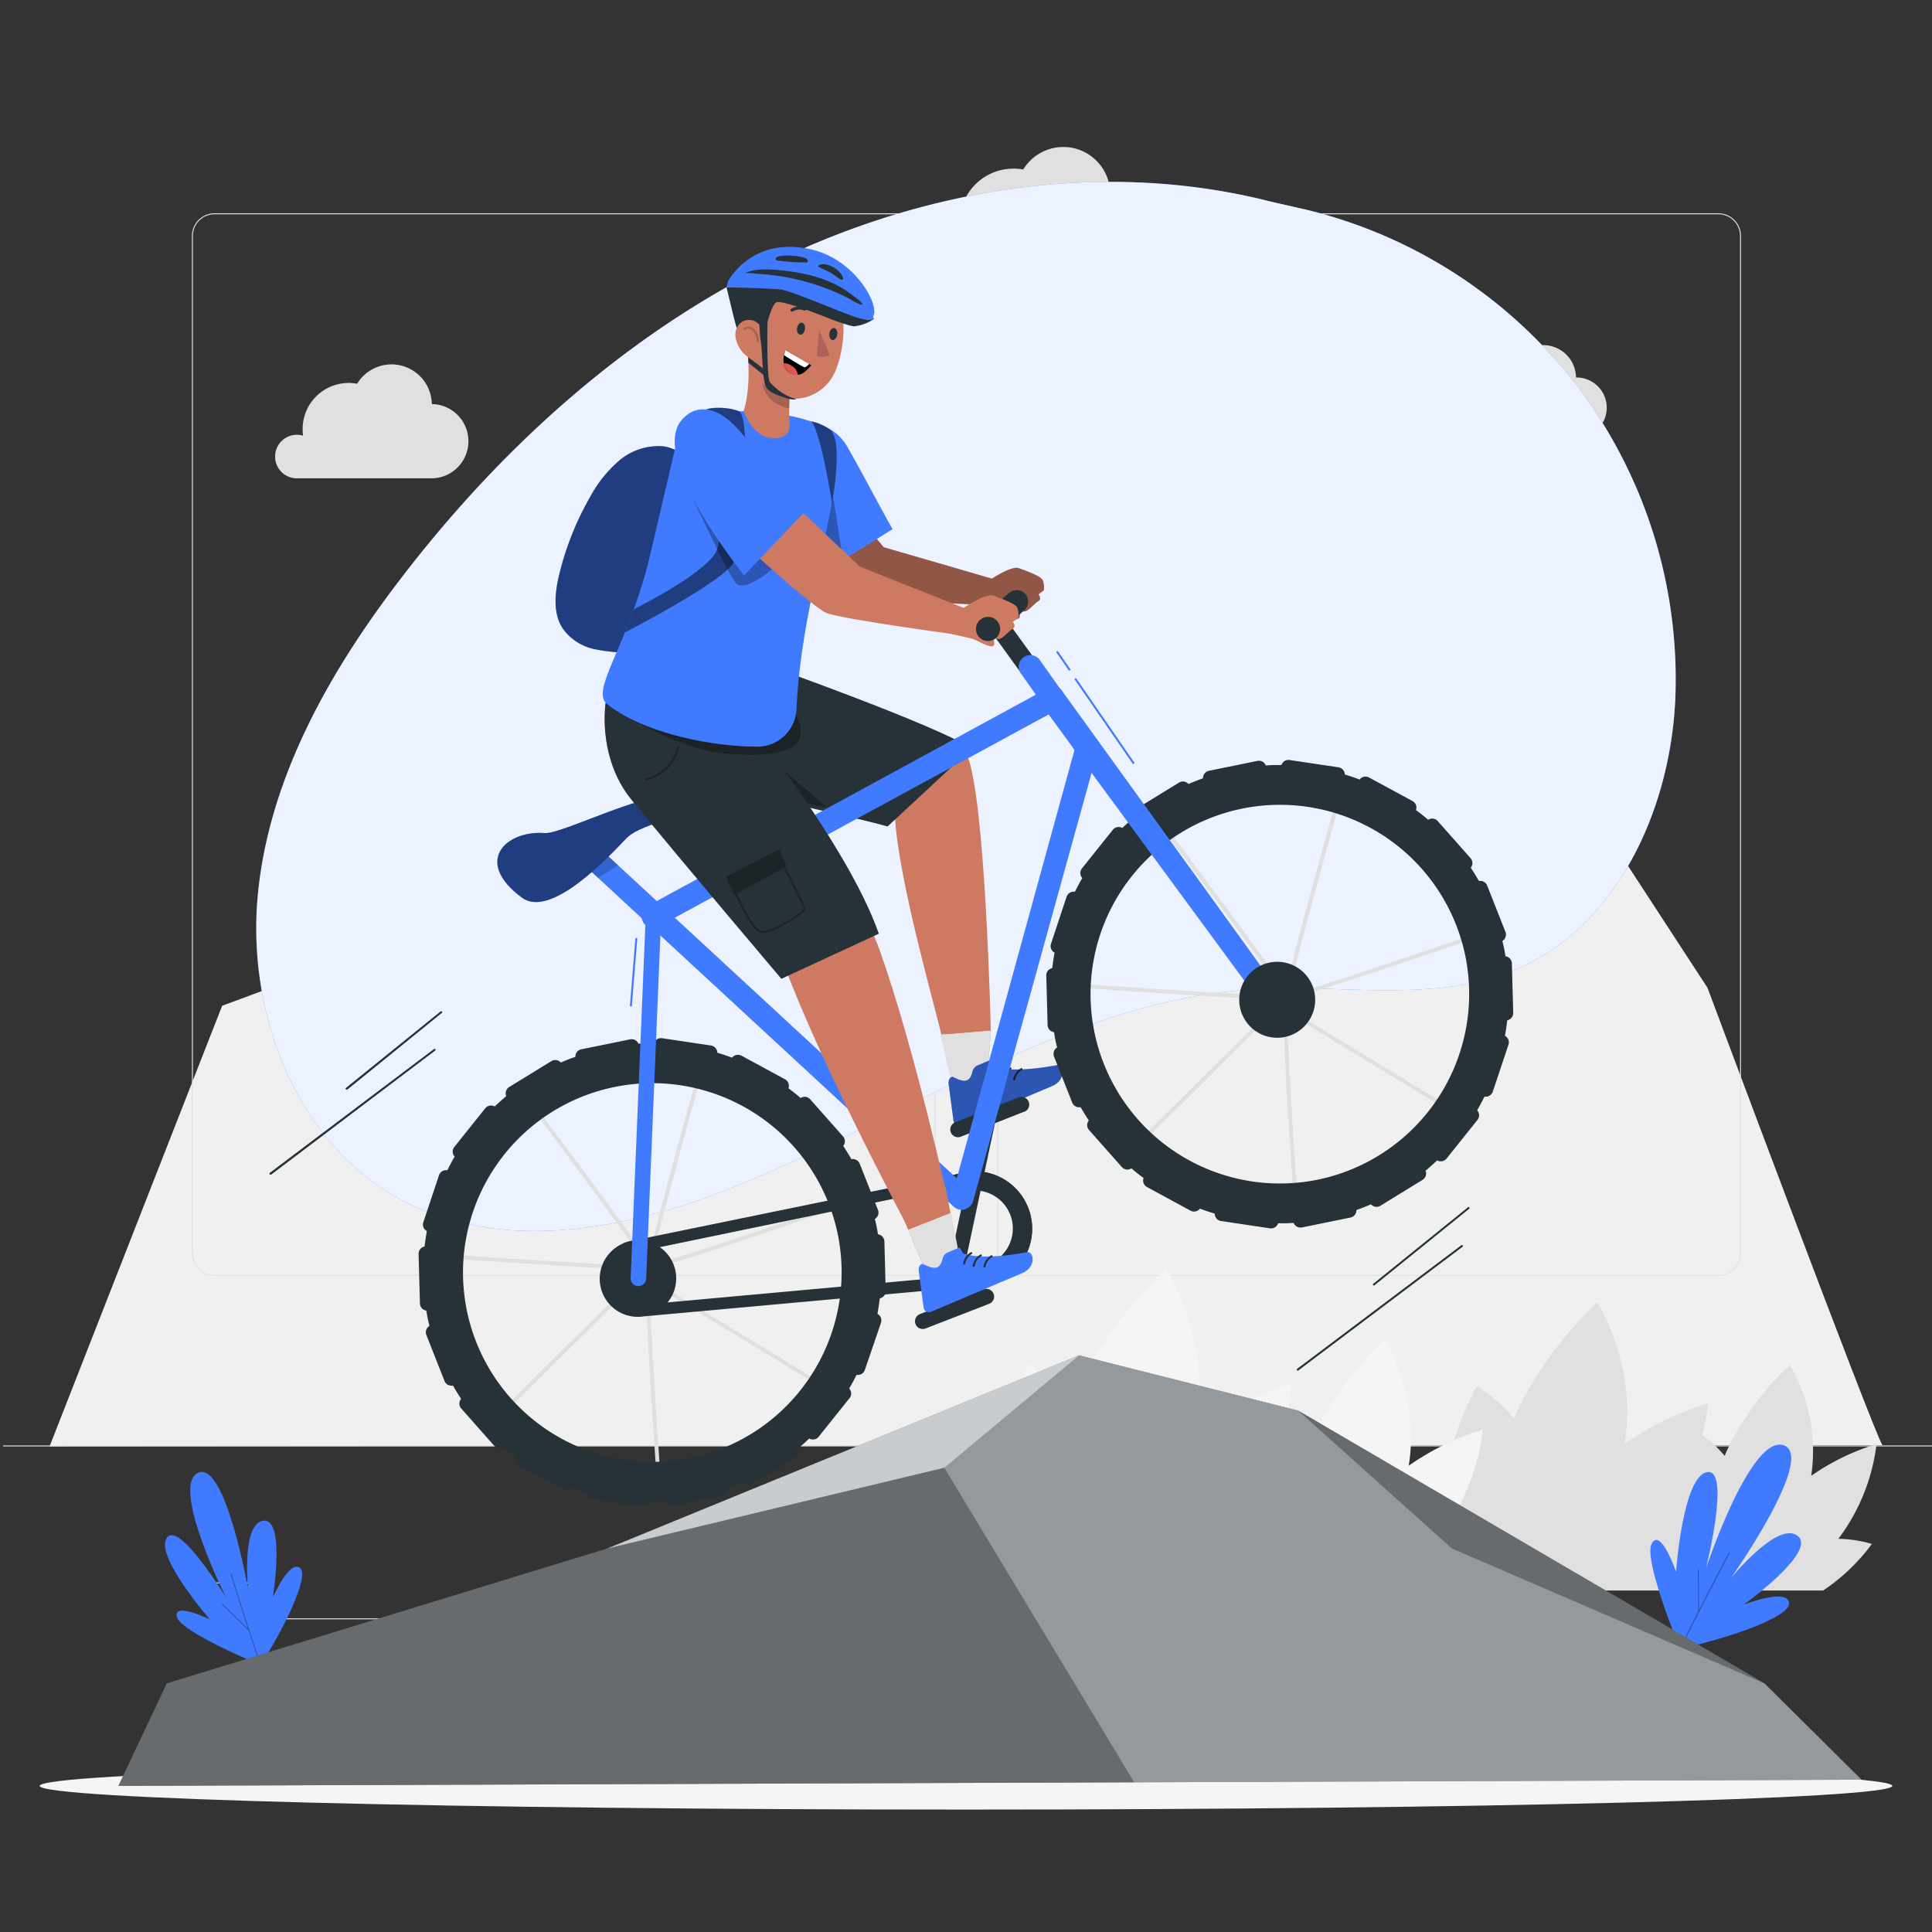 <svg xmlns="http://www.w3.org/2000/svg" viewBox="0 0 500 500"><rect x="0" y="0" width="500" height="500" fill="#333333" stroke="none"/><g id="background-complete"><path d="M487.17,374c-2.11-2.89-45.28-118.38-45.28-118.38L347.05,110.2l-44.9,4.37L206.66,251.33l-36.88,37.11-61-47.15-51.29,19L12.83,374.33Z" style="fill:#f0f0f0"></path><path d="M444.71,330.2H264a5.87,5.87,0,0,1-5.86-5.86V61.06A5.87,5.87,0,0,1,264,55.2H444.71a5.87,5.87,0,0,1,5.86,5.86V324.34A5.87,5.87,0,0,1,444.71,330.2ZM264,55.45a5.62,5.62,0,0,0-5.61,5.61V324.34A5.62,5.62,0,0,0,264,330H444.71a5.62,5.62,0,0,0,5.61-5.61V61.06a5.62,5.62,0,0,0-5.61-5.61Z" style="fill:#e0e0e0"></path><path d="M236.28,330.2H55.53a5.87,5.87,0,0,1-5.86-5.86V61.06a5.87,5.87,0,0,1,5.86-5.86H236.28a5.87,5.87,0,0,1,5.86,5.86V324.34A5.87,5.87,0,0,1,236.28,330.2ZM55.53,55.45a5.62,5.62,0,0,0-5.61,5.61V324.34A5.62,5.62,0,0,0,55.53,330H236.28a5.61,5.61,0,0,0,5.61-5.61V61.06a5.61,5.61,0,0,0-5.61-5.61Z" style="fill:#e0e0e0"></path><rect x="0.79" y="374.08" width="500" height="0.25" style="fill:#e0e0e0"></rect><rect x="52.46" y="409.53" width="16.06" height="0.25" style="fill:#e0e0e0"></rect><rect x="171.14" y="406.82" width="53.53" height="0.25" style="fill:#e0e0e0"></rect><rect x="69.52" y="418.82" width="36.25" height="0.25" style="fill:#e0e0e0"></rect><rect x="379.14" y="406.69" width="43.19" height="0.25" style="fill:#e0e0e0"></rect><rect x="431.24" y="406.69" width="6.33" height="0.25" style="fill:#e0e0e0"></rect><rect x="317" y="412.92" width="53.89" height="0.25" style="fill:#e0e0e0"></rect><path d="M240.07,65.81a6.56,6.56,0,0,1,6.56-6.56h0a6,6,0,0,1,1.88.28,13.72,13.72,0,0,1-.14-2,13.89,13.89,0,0,1,13.89-13.89,14.57,14.57,0,0,1,2.55.23A12.14,12.14,0,0,1,287.32,50h.21a11.2,11.2,0,0,1,0,22.39H246.44A6.55,6.55,0,0,1,240.07,65.81Z" style="fill:#e0e0e0"></path><path d="M374.86,108.74a4.58,4.58,0,0,1,4.58-4.59h0a4.53,4.53,0,0,1,1.31.2,9.55,9.55,0,0,1-.1-1.41,9.73,9.73,0,0,1,11.49-9.54,8.48,8.48,0,0,1,15.73,4.29H408a7.82,7.82,0,0,1,0,15.64h-28.7A4.57,4.57,0,0,1,374.86,108.74Z" style="fill:#e0e0e0"></path><path d="M71.2,118.15a5.63,5.63,0,0,1,5.63-5.63h0a5.51,5.51,0,0,1,1.61.24,12.47,12.47,0,0,1-.12-1.73A11.92,11.92,0,0,1,90.24,99.11a12.39,12.39,0,0,1,2.19.2,10.42,10.42,0,0,1,19.32,5.27h.18a9.61,9.61,0,0,1,0,19.21H76.67A5.62,5.62,0,0,1,71.2,118.15Z" style="fill:#e0e0e0"></path><path d="M485.65,373.72a60.25,60.25,0,0,0-16.91,8.22,44.13,44.13,0,0,0-5.53-28.71s-11.1,10-16.88,23.53a33.59,33.59,0,0,0-5.79-5.45,53.21,53.21,0,0,0,1.5-8.1,76.3,76.3,0,0,0-21.6,10.5c3.39-20.52-7.07-36.68-7.07-36.68s-14.15,12.81-21.55,30.1a41.62,41.62,0,0,0-9.58-8.42s-7.45,12.66-8.16,26.39a50.51,50.51,0,0,0-15.07-1s.3,16.35,11.07,25.26a25.21,25.21,0,0,0,3.25,2.27h98.5a51,51,0,0,0,12.61-12.05,32.2,32.2,0,0,0-8.67-1.34A50.92,50.92,0,0,0,485.65,373.72Z" style="fill:#e0e0e0"></path><path d="M383.77,370a67.81,67.81,0,0,0-19.2,9.33c3-18.23-6.28-32.58-6.28-32.58s-12.6,11.36-19.13,26.7a39.47,39.47,0,0,0-6.57-6.15,61.16,61.16,0,0,0,1.7-9.19A86.7,86.7,0,0,0,309.77,370c3.85-23.28-8-41.62-8-41.62s-16.07,14.54-24.44,34.1a47,47,0,0,0-10.87-9.55s-8.48,14.37-9.28,30a57.14,57.14,0,0,0-17.1-1.21s.33,18.55,12.56,28.66a27.73,27.73,0,0,0,3.69,2.58H368.1a57.62,57.62,0,0,0,14.32-13.67,36.52,36.52,0,0,0-9.85-1.52C382.54,385,383.77,370,383.77,370Z" style="fill:#f5f5f5"></path></g><g id="background-simple"><path d="M408.34,100.11a125.63,125.63,0,0,0-70.93-46l-8.8-2c-41.77-10.61-86.93-3.87-125.87,14.57s-72,48-98.29,82.12c-18.8,24.35-34.82,52.25-37.73,82.87s10,64.25,37.06,78.8c26.27,14.1,58.82,7.75,86.46-3.41,45.1-18.22,87.06-48.64,135.64-51.11,22.09-1.13,45.25,3.58,65.74-4.78,26.73-10.91,40.71-41.56,41.95-70.4A125.73,125.73,0,0,0,408.34,100.11Z" style="fill:#407BFF"></path><g style="opacity:0.9"><path d="M408.34,100.11a125.63,125.63,0,0,0-70.93-46l-8.8-2c-41.77-10.61-86.93-3.87-125.87,14.57s-72,48-98.29,82.12c-18.8,24.35-34.82,52.25-37.73,82.87s10,64.25,37.06,78.8c26.27,14.1,58.82,7.75,86.46-3.41,45.1-18.22,87.06-48.64,135.64-51.11,22.09-1.13,45.25,3.58,65.74-4.78,26.73-10.91,40.71-41.56,41.95-70.4A125.73,125.73,0,0,0,408.34,100.11Z" style="fill:#fff"></path></g></g><g id="Shadow"><path d="M489.73,462.19c0,3.39-107.33,6.13-239.73,6.13s-239.73-2.74-239.73-6.13S117.6,456.06,250,456.06,489.73,458.8,489.73,462.19Z" style="fill:#f5f5f5"></path></g><g id="Plants"><path d="M463,414.77c-.58-3.86-11.74.53-11.74.53s19.09-13.7,14-17.8S448,408.38,448,408.38s22.15-31.47,13.61-34.34-20.07,31.74-20.07,31.74,6.49-25.95.22-24.79-8,25.77-8,25.77-3.9-11.41-6.27-7.34,7.31,27.24,7.31,27.24C445.46,424.48,463.61,418.64,463,414.77Z" style="fill:#407BFF"></path><path d="M434.68,427h-.05a.13.13,0,0,1-.06-.17c.08-.15,7.53-15.15,12.84-25a.13.13,0,0,1,.17,0,.12.12,0,0,1,.05.17c-5.3,9.89-12.76,24.88-12.84,25A.11.11,0,0,1,434.68,427Z" style="opacity:0.3"></path><path d="M439.62,417.06a.12.12,0,0,1-.12-.12l-.11-10.7a.12.12,0,0,1,.12-.12h0a.12.12,0,0,1,.12.12l.11,10.69a.12.12,0,0,1-.12.13Z" style="opacity:0.3"></path><path d="M77.6,405.76c-2.78-2.05-7,7.68-7,7.68s3.33-20.5-2.41-19.88-4,17.63-4,17.63-5.9-33.53-13-30,7.37,32.38,7.37,32.38S46.35,393.35,43.16,398s11.15,21.11,11.15,21.11-9.59-4.68-8.52-.65,21.64,12.42,21.64,12.42C72.72,422.83,80.39,407.81,77.6,405.76Z" style="fill:#407BFF"></path><path d="M67.49,431.2a.13.13,0,0,1-.12-.08c-.05-.14-4.79-14.18-7.68-23.68a.13.13,0,0,1,.08-.16.13.13,0,0,1,.16.09c2.89,9.5,7.63,23.53,7.68,23.67a.12.12,0,0,1-.08.15Z" style="opacity:0.3"></path><path d="M64.35,421.91a.18.18,0,0,1-.09,0l-6.77-6.6a.13.13,0,1,1,.18-.18l6.77,6.6a.13.13,0,0,1,0,.18A.18.18,0,0,1,64.35,421.91Z" style="opacity:0.3"></path></g><g id="Rock"><polygon points="335.95 365.06 279.26 350.76 157.22 400.74 43.18 435.67 30.65 462.19 481.77 460.58 456.66 435.67 335.95 365.06" style="fill:#263238"></polygon><polygon points="335.95 365.06 279.26 350.76 157.22 400.74 43.18 435.67 30.65 462.19 481.77 460.58 456.66 435.67 335.95 365.06" style="fill:#fff;opacity:0.5"></polygon><polygon points="157.22 400.74 244.39 379.85 279.26 350.76 157.22 400.74" style="fill:#fff;opacity:0.5"></polygon><polygon points="335.95 365.06 375.74 400.74 456.66 435.67 335.95 365.06" style="opacity:0.3"></polygon><polygon points="43.18 435.67 157.22 400.74 244.39 379.85 293.53 461.25 30.65 462.19 43.18 435.67" style="opacity:0.3"></polygon></g><g id="Lines"><path d="M335.88,354.72a.22.22,0,0,1-.2-.1.24.24,0,0,1,0-.35l42.52-32a.25.25,0,1,1,.3.4L336,354.67A.23.23,0,0,1,335.88,354.72Z" style="fill:#263238"></path><path d="M355.58,332.7a.25.25,0,0,1-.2-.09.24.24,0,0,1,0-.35l24.52-19.81a.25.25,0,1,1,.31.39l-24.52,19.81A.27.27,0,0,1,355.58,332.7Z" style="fill:#263238"></path><path d="M70,304a.28.28,0,0,1-.2-.1.25.25,0,0,1,0-.35l42.52-32.06a.25.25,0,0,1,.3.4L70.16,304A.27.27,0,0,1,70,304Z" style="fill:#263238"></path><path d="M89.71,282a.25.25,0,0,1-.19-.09.24.24,0,0,1,0-.35l24.52-19.81a.25.25,0,0,1,.31.39L89.87,282A.24.24,0,0,1,89.71,282Z" style="fill:#263238"></path></g><g id="Character"><polygon points="246.23 280.33 255.34 280.05 256.46 266.67 243.81 261.54 246.23 280.33" style="fill:#ce7a63"></polygon><polygon points="246.13 279.44 243.36 267.76 256.46 266.67 255.52 278.2 250.71 281.36 246.13 279.44" style="fill:#e0e0e0"></polygon><path d="M256,274.46l-3,1.26a2.3,2.3,0,0,0-1.33,1.61c-.72,3.07-2.39,2.73-5.19,1.32-1.25.36-1,1.86-.93,2.27l1.2,9.05a1.4,1.4,0,0,0,1.55,1.21,1.43,1.43,0,0,0,.39-.11l9.84-4.17,13.78-5.84c3.75-1.59,2.93-5.71,1.23-5.4-7.61,1.41-13.4,1.45-16.41.34C256.57,275.81,256.87,275.37,256,274.46Z" style="fill:#407BFF"></path><path d="M257.17,278.84h0a.25.25,0,0,1-.21-.28,4.19,4.19,0,0,1,2-2.88.27.27,0,0,1,.35.08.26.26,0,0,1-.09.35,3.64,3.64,0,0,0-1.72,2.53A.26.26,0,0,1,257.17,278.84Z" style="fill:#263238"></path><path d="M259.61,279.45h0a.25.25,0,0,1-.2-.28,4.12,4.12,0,0,1,2-2.88.26.26,0,0,1,.34.08.26.26,0,0,1-.09.35,3.64,3.64,0,0,0-1.72,2.53A.25.25,0,0,1,259.61,279.45Z" style="fill:#263238"></path><path d="M262.42,279.64h0a.25.25,0,0,1-.21-.29,4.2,4.2,0,0,1,2-2.88.25.25,0,1,1,.25.43,3.69,3.69,0,0,0-1.72,2.53A.25.25,0,0,1,262.42,279.64Z" style="fill:#263238"></path><path d="M256,274.46l-3,1.26a2.3,2.3,0,0,0-1.33,1.61c-.72,3.07-2.39,2.73-5.19,1.32-1.25.36-1,1.86-.93,2.27l1.2,9.05a1.4,1.4,0,0,0,1.55,1.21,1.43,1.43,0,0,0,.39-.11l9.84-4.17,13.78-5.84c3.75-1.59,2.93-5.71,1.23-5.4-7.61,1.41-13.4,1.45-16.41.34C256.57,275.81,256.87,275.37,256,274.46Z" style="opacity:0.3"></path><path d="M250.24,195.33c-9.3-6.08-51.75-23.2-51.75-23.2l-29.6,5.38s-9.29,6.76-.56,16.45,44.86,12.12,63.27,17.23c.82,16.51,10.88,51.06,12,56.55l12.82-1.07S255.05,206.12,250.24,195.33Z" style="fill:#ce7a63"></path><path d="M198.49,172.13l-29.6,5.38s-9.29,6.76-.56,16.45,43,14.82,61.38,19.93l21.73-20.2C242.14,187.62,198.49,172.13,198.49,172.13Z" style="fill:#263238"></path><polygon points="207.18 207.57 200.46 197.3 213.96 208.97 207.18 207.57" style="opacity:0.3"></polygon><path d="M269.88,150.21c-.5-1.18-4.27-2.44-6.24-3.18-1.47-.54-5.14,1.57-6.95,2.71l-28-8.13s-13.28-16.11-13.47-16.68l-9,12.25,17.71,17.92,28.89,1.37,0,.46s4.07.92,5.42,1.27,5.74,3.3,5.68,1.2-1.43-1.61-2.74-2.54.48-2.79,1.2-3.27,1.59.71,2.49,1.62-1,1.52-1,1.52-.32.78.78,1.42,2.83-1.84,4-2.53.08-1.79.08-1.79l1.4-1.05A5.22,5.22,0,0,0,269.88,150.21Z" style="fill:#ce7a63"></path><path d="M269.88,150.21c-.5-1.18-4.27-2.44-6.24-3.18-1.47-.54-5.14,1.57-6.95,2.71l-28-8.13s-13.28-16.11-13.47-16.68l-9,12.25,17.71,17.92,28.89,1.37,0,.46s4.07.92,5.42,1.27,5.74,3.3,5.68,1.2-1.43-1.61-2.74-2.54.48-2.79,1.2-3.27,1.59.71,2.49,1.62-1,1.52-1,1.52-.32.78.78,1.42,2.83-1.84,4-2.53.08-1.79.08-1.79l1.4-1.05A5.22,5.22,0,0,0,269.88,150.21Z" style="opacity:0.3"></path><path d="M257.76,164.87c1.18-1.23,2.37-2.46,3.62-3.63s2.54-2.29,3.84-3.4a3,3,0,0,0,0-4.24,3,3,0,0,0-2.12-.88,3.36,3.36,0,0,0-2.12.88c-1.3,1.11-2.6,2.22-3.85,3.39s-2.43,2.41-3.62,3.64a3.12,3.12,0,0,0-.88,2.12,3,3,0,0,0,5.13,2.12Z" style="fill:#263238"></path><path d="M330.43,258.54c-4.87,0-17.89-.57-53.05-3.05l.07-1c20.28,1.43,50.53,3.36,54.86,3.1-2.09-3.76-19.95-27.81-32-43.83l.8-.61c.08.11,8.32,11,16.38,21.93,16.5,22.3,16.25,22.7,16,23.16C333.34,258.35,333.22,258.54,330.43,258.54Z" style="fill:#e0e0e0"></path><path d="M333,258.41c-.25,0-.3-.06-.34-.11-.23-.24-.9-1,13.6-52.94l1,.26c-5.35,19.17-13.14,47.84-13.69,51.84,3.89-.71,31.16-9.88,49.36-16.15l.32.95C341.3,256.68,334.3,258.41,333,258.41Z" style="fill:#e0e0e0"></path><path d="M334.69,308.74c-3.29-47.34-2.4-47.72-2-47.9l.24-.1,44.54,27.12-.52.86-43.72-26.63c-.29,4.25,1.26,29.58,2.44,46.58Z" style="fill:#e0e0e0"></path><rect x="285.66" y="277.06" width="55.11" height="1" transform="translate(-104.66 300.46) rotate(-44.68)" style="fill:#e0e0e0"></rect><path d="M165.43,328.47c-4.87,0-17.88-.57-53.06-3.06l.07-1c20.28,1.43,50.53,3.35,54.86,3.1-2.09-3.77-19.94-27.81-32-43.84l.8-.6c.08.11,8.31,11,16.37,21.92,16.51,22.31,16.26,22.71,16,23.17C168.33,328.28,168.21,328.47,165.43,328.47Z" style="fill:#e0e0e0"></path><path d="M168,328.34c-.24,0-.3-.06-.34-.11-.22-.25-.9-1,13.6-53l1,.27c-5.36,19.17-13.15,47.84-13.7,51.83,3.89-.71,31.16-9.87,49.36-16.14l.33.94C176.3,326.61,169.29,328.34,168,328.34Z" style="fill:#e0e0e0"></path><path d="M169.68,378.66c-3.29-47.33-2.4-47.71-2-47.9l.23-.1.22.14,44.32,27-.52.85L168.24,332c-.29,4.25,1.26,29.57,2.44,46.57Z" style="fill:#e0e0e0"></path><rect x="120.65" y="346.99" width="55.11" height="1" transform="translate(-201.52 204.64) rotate(-44.68)" style="fill:#e0e0e0"></rect><path d="M266.36,175.35a2.47,2.47,0,0,1-2-1l-8.06-11.15a2.5,2.5,0,1,1,4.05-2.93l8.06,11.15a2.5,2.5,0,0,1-.56,3.49A2.53,2.53,0,0,1,266.36,175.35Z" style="fill:#263238"></path><path d="M245.24,341.39a1.83,1.83,0,0,1-2.18-1.32,1.24,1.24,0,0,1,0-.43l11.18-52.45a2.14,2.14,0,0,1,2.37-1.33,1.57,1.57,0,0,1,1.55,1.68L247,340A2,2,0,0,1,245.24,341.39Z" style="fill:#263238"></path><path d="M265.11,287.68l-16.43,6.49a2,2,0,1,1-1.47-3.72L263.64,284a2,2,0,0,1,1.47,3.72Z" style="fill:#263238"></path><path d="M382.75,228c-.67-1.17-1.38-2.32-2.12-3.44a1.91,1.91,0,0,0-.05-2.47l-8.5-9.6a1.9,1.9,0,0,0-2.47-.33c-1-.87-2.08-1.71-3.16-2.51a1.91,1.91,0,0,0-.88-2.33l-11.27-6.11a1.92,1.92,0,0,0-2.43.53c-1.26-.48-2.53-.91-3.83-1.3a1.91,1.91,0,0,0-1.63-1.86l-12.67-1.89a1.91,1.91,0,0,0-2.1,1.3c-1.35,0-2.69,0-4.05.11a1.92,1.92,0,0,0-2.17-1.18l-12.55,2.56a1.91,1.91,0,0,0-1.53,1.94c-1.28.46-2.54.94-3.77,1.48a1.92,1.92,0,0,0-2.44-.37l-10.92,6.71a1.91,1.91,0,0,0-.77,2.35c-1,.86-2,1.76-3,2.68a1.92,1.92,0,0,0-2.44.48l-8,10a1.92,1.92,0,0,0,.1,2.49c-.69,1.16-1.31,2.35-1.92,3.55a1.91,1.91,0,0,0-2.14,1.27L272,244.25a1.92,1.92,0,0,0,.92,2.3c-.24,1.32-.44,2.65-.6,4a1.9,1.9,0,0,0-1.54,1.93l.34,12.81a1.92,1.92,0,0,0,1.65,1.84c.12.71.24,1.41.38,2.11s.29,1.24.43,1.85a1.91,1.91,0,0,0-.8,2.34l4.71,11.93a1.93,1.93,0,0,0,2.17,1.17c.67,1.17,1.38,2.32,2.13,3.44a1.91,1.91,0,0,0,.05,2.47l8.5,9.6a1.9,1.9,0,0,0,2.47.33c1,.87,2.07,1.71,3.15,2.51a1.91,1.91,0,0,0,.89,2.33l11.26,6.11a1.93,1.93,0,0,0,2.44-.53c1.25.48,2.53.91,3.82,1.3A1.92,1.92,0,0,0,316,316l12.68,1.89a1.92,1.92,0,0,0,2.1-1.3c1.34,0,2.69,0,4-.11a1.93,1.93,0,0,0,2.17,1.18l12.56-2.56a1.91,1.91,0,0,0,1.53-1.94c1.28-.46,2.53-.94,3.77-1.48a1.91,1.91,0,0,0,2.43.37l10.93-6.71a1.9,1.9,0,0,0,.76-2.35c1-.86,2.05-1.76,3-2.68a1.92,1.92,0,0,0,2.44-.48l8-10a1.91,1.91,0,0,0-.09-2.49c.68-1.16,1.31-2.35,1.91-3.55a1.9,1.9,0,0,0,2.14-1.27l4.06-12.16a1.91,1.91,0,0,0-.92-2.3c.25-1.32.45-2.65.6-4a1.92,1.92,0,0,0,1.55-1.93l-.35-12.81a1.91,1.91,0,0,0-1.65-1.84c-.12-.71-.23-1.41-.38-2.11s-.28-1.24-.43-1.85a1.91,1.91,0,0,0,.8-2.34l-4.7-11.93A1.93,1.93,0,0,0,382.75,228Zm-41.64,77.28a49,49,0,1,1,38.11-57.92A49.09,49.09,0,0,1,341.11,305.28Z" style="fill:#263238"></path><path d="M220.35,300c-.67-1.17-1.38-2.32-2.13-3.44a1.91,1.91,0,0,0-.05-2.47l-8.5-9.6a1.9,1.9,0,0,0-2.47-.33c-1-.87-2.07-1.71-3.15-2.51a1.91,1.91,0,0,0-.89-2.33l-11.26-6.11a1.94,1.94,0,0,0-2.44.52c-1.25-.47-2.53-.9-3.82-1.29a1.92,1.92,0,0,0-1.63-1.86l-12.68-1.89a1.92,1.92,0,0,0-2.1,1.3c-1.34,0-2.69,0-4,.11A1.93,1.93,0,0,0,163,269l-12.56,2.56a1.91,1.91,0,0,0-1.53,1.94c-1.28.45-2.53.94-3.77,1.48a1.91,1.91,0,0,0-2.43-.37l-10.93,6.71a1.9,1.9,0,0,0-.76,2.35c-1,.86-2,1.76-3,2.68a1.92,1.92,0,0,0-2.44.48l-8,10a1.91,1.91,0,0,0,.09,2.49c-.68,1.16-1.31,2.35-1.91,3.55a1.9,1.9,0,0,0-2.14,1.27l-4.06,12.16a1.91,1.91,0,0,0,.92,2.3c-.25,1.32-.45,2.65-.6,4a1.92,1.92,0,0,0-1.55,1.93l.35,12.81a1.91,1.91,0,0,0,1.65,1.84c.12.71.23,1.41.38,2.11s.28,1.24.43,1.85a1.91,1.91,0,0,0-.8,2.34l4.7,11.93a1.93,1.93,0,0,0,2.18,1.17c.67,1.17,1.38,2.32,2.12,3.44a1.91,1.91,0,0,0,0,2.47l8.5,9.6a1.92,1.92,0,0,0,2.47.33c1,.87,2.08,1.71,3.16,2.51a1.91,1.91,0,0,0,.88,2.33l11.27,6.11a1.92,1.92,0,0,0,2.43-.53c1.26.48,2.53.91,3.83,1.3a1.91,1.91,0,0,0,1.63,1.86l12.67,1.89a1.91,1.91,0,0,0,2.1-1.3c1.35,0,2.69,0,4-.11a1.92,1.92,0,0,0,2.17,1.18l12.55-2.56a1.91,1.91,0,0,0,1.53-1.94c1.28-.46,2.54-.94,3.77-1.48a1.92,1.92,0,0,0,2.44.37l10.92-6.71a1.91,1.91,0,0,0,.77-2.35c1-.86,2-1.76,3-2.69a1.91,1.91,0,0,0,2.44-.47l8-10a1.91,1.91,0,0,0-.1-2.48c.68-1.16,1.31-2.35,1.92-3.55a1.9,1.9,0,0,0,2.14-1.28L228,342.32a1.92,1.92,0,0,0-.92-2.3c.24-1.32.44-2.65.6-4a1.91,1.91,0,0,0,1.54-1.93l-.34-12.81a1.92,1.92,0,0,0-1.65-1.84c-.12-.71-.24-1.41-.38-2.11s-.29-1.24-.43-1.85a1.92,1.92,0,0,0,.8-2.35l-4.71-11.92A1.93,1.93,0,0,0,220.35,300ZM178.7,377.32a49,49,0,1,1,38.11-57.92A49.09,49.09,0,0,1,178.7,377.32Z" style="fill:#263238"></path><path d="M248.44,308.88a9.84,9.84,0,1,1-5.22,12.9h0a9.85,9.85,0,0,1,5.22-12.9m-1.95-4.6a14.84,14.84,0,1,0,19.45,7.87h0a14.84,14.84,0,0,0-19.44-7.88Z" style="fill:#263238"></path><path d="M161.34,321.79a9.83,9.83,0,1,1-5.22,12.89A9.84,9.84,0,0,1,161.34,321.79Z" style="fill:#263238"></path><path d="M162.5,324.55h0a6.58,6.58,0,0,1,1.8-.49l.1,0,.1,0,86.05-17.81a11.84,11.84,0,0,1,6.33,22.63,12.17,12.17,0,0,1-2.77.79l-88,8,0,0-.05,0a6.84,6.84,0,0,1-3.55-13.07m-1.17-2.76a9.84,9.84,0,0,0,5.14,18.85l88.06-8a15.31,15.31,0,0,0,3.57-1,14.84,14.84,0,0,0-8-28.33L163.9,321.05a9.75,9.75,0,0,0-2.59.7Z" style="fill:#263238"></path><path d="M250.1,312.81l-.39.17a3,3,0,0,1-2.82-.64l-95.32-88.11a2.75,2.75,0,0,1,0-4,3.08,3.08,0,0,1,4.2-.16l91.85,84.88,30.53-111.12a3.15,3.15,0,0,1,3.79-1.91,2.67,2.67,0,0,1,1.87,3.37l-32,115.66A3.09,3.09,0,0,1,250.1,312.81Z" style="fill:#407BFF"></path><path d="M166,332.68a2,2,0,0,1-2.63-1.05,2.05,2.05,0,0,1-.16-.88l3.9-93.66a2,2,0,1,1,4,0c0,.07,0,.14,0,.21l-3.89,93.66A2,2,0,0,1,166,332.68Z" style="fill:#407BFF"></path><path d="M331.78,263.49a2.81,2.81,0,0,1-3.35-1l-57.05-77.59-101.14,55a2.87,2.87,0,0,1-3.85-1.34,3,3,0,0,1,1.05-4l103.21-56.18c1.2-.65,3.12-1,4,.13L332.78,259a3,3,0,0,1-.41,4.14A2.33,2.33,0,0,1,331.78,263.49Z" style="fill:#407BFF"></path><path d="M282.45,195.73a3,3,0,0,1-3.84-.93l-14.37-20.48a3,3,0,1,1,4.9-3.46l14.43,20.46a3,3,0,0,1-.72,4.18h0A1.9,1.9,0,0,1,282.45,195.73Z" style="fill:#407BFF"></path><path d="M135.1,232.33c7.44,5.47,22.37-10.48,26.91-15.28s19.31-5.31,15-10.24-31.28,9.16-36,8.79C131,214.81,122.33,222.92,135.1,232.33Z" style="fill:#407BFF"></path><path d="M135.1,232.33c7.44,5.47,22.37-10.48,26.91-15.28s19.31-5.31,15-10.24-31.28,9.16-36,8.79C131,214.81,122.33,222.92,135.1,232.33Z" style="opacity:0.5"></path><path d="M256,337.42l-16.47,6.39a2,2,0,0,1-1.45-3.73l16.47-6.39a2,2,0,1,1,1.45,3.73Z" style="fill:#263238"></path><path d="M326.71,249.69a9.83,9.83,0,1,1-5.22,12.89A9.83,9.83,0,0,1,326.71,249.69Z" style="fill:#263238"></path><polygon points="153.16 225.7 154.81 227.22 159.98 223.92 157.53 221.65 153.16 225.7" style="opacity:0.2"></polygon><path d="M163.26,260.48h0a.25.25,0,0,1-.23-.26l1.4-17.26a.25.25,0,0,1,.26-.23.24.24,0,0,1,.23.27l-1.39,17.26A.25.25,0,0,1,163.26,260.48Z" style="fill:#407BFF"></path><path d="M293.32,197.71a.24.24,0,0,1-.2-.11l-14.95-21.68a.25.25,0,1,1,.41-.29l14.95,21.69a.24.24,0,0,1-.07.34A.24.24,0,0,1,293.32,197.71Z" style="fill:#407BFF"></path><path d="M276.76,173.55a.25.25,0,0,1-.2-.1l-3.15-4.57a.25.25,0,0,1,.07-.34.25.25,0,0,1,.35.06l3.14,4.56a.25.25,0,0,1-.06.35A.28.28,0,0,1,276.76,173.55Z" style="fill:#407BFF"></path><polygon points="239.93 329.79 248.62 327.06 244.55 306.68 232.54 312.35 239.93 329.79" style="fill:#ce7a63"></polygon><polygon points="239.18 327.98 235.04 318.26 246.1 313.88 248.3 325.24 244.52 329.58 239.18 327.98" style="fill:#e0e0e0"></polygon><path d="M248.27,322.87l-3,1.26a2.25,2.25,0,0,0-1.32,1.6c-.73,3.08-2.4,2.74-5.2,1.33-1.25.36-1,1.86-.93,2.27l1.21,9.05a1.37,1.37,0,0,0,1.54,1.2,1.32,1.32,0,0,0,.39-.1l9.84-4.17,13.78-5.84c3.76-1.6,2.93-5.71,1.23-5.41-7.61,1.42-13.4,1.46-16.41.34C248.87,324.22,249.17,323.78,248.27,322.87Z" style="fill:#407BFF"></path><path d="M249.47,327.24h0a.25.25,0,0,1-.2-.29,4.14,4.14,0,0,1,2-2.88.25.25,0,0,1,.25.43,3.66,3.66,0,0,0-1.72,2.53A.25.25,0,0,1,249.47,327.24Z" style="fill:#263238"></path><path d="M251.92,327.85h0a.25.25,0,0,1-.21-.29,4.18,4.18,0,0,1,2-2.88.26.26,0,0,1,.34.09.25.25,0,0,1-.08.34,3.63,3.63,0,0,0-1.72,2.53A.27.27,0,0,1,251.92,327.85Z" style="fill:#263238"></path><path d="M254.72,328.05h0a.25.25,0,0,1-.21-.28,4.19,4.19,0,0,1,2-2.88.26.26,0,0,1,.35.09.25.25,0,0,1-.09.34,3.64,3.64,0,0,0-1.72,2.53A.26.26,0,0,1,254.72,328.05Z" style="fill:#263238"></path><path d="M191.08,183.77S219.65,223,227.94,246.7c9.1,25.91,17.52,64.56,17.52,64.56l-11.25,5s-22.38-42-31.5-67.16c-3.39-7.15-26.05-25.94-39.35-42.25-6-7.31-7.53-17.16-6.65-24.91C170.77,179.2,191.08,183.77,191.08,183.77Z" style="fill:#ce7a63"></path><path d="M191.08,183.77s-20.31-4.57-34.37-1.8c-.88,7.75.69,17.6,6.65,24.91,13.3,16.31,38.86,46.43,38.86,46.43l25.22-11.67C219.15,218,191.08,183.77,191.08,183.77Z" style="fill:#263238"></path><path d="M159.24,183.77c.23.14,15.19,9.4,26.35,10.94s19.26.23,21.09-2.91-1.39-8.26-1.39-8.26l-46.6-.14" style="opacity:0.3"></path><path d="M188,226.86c0,.46,2,4.77,2,4.77l13.57-7.44-1.88-4.45Z" style="opacity:0.3"></path><path d="M167,202l-.09-.49a10.78,10.78,0,0,0,8.36-8.36l.49.1A11.12,11.12,0,0,1,167,202Z" style="opacity:0.3"></path><path d="M197.42,241.42a1.64,1.64,0,0,1-.4,0c-2.74-.51-6.58-9.56-6.74-9.94l.46-.2c1.07,2.55,4.31,9.26,6.37,9.65,1.74.33,6.55-2.26,9.23-4.26,1.22-.92,1.57-1.39,1.58-1.51-.16-.77-3.68-7.83-5-10.48l.44-.23c.2.4,4.87,9.61,5.07,10.62.05.24-.1.52-.5.92C206.31,237.58,200.1,241.42,197.42,241.42Z" style="opacity:0.3"></path><path d="M171.55,115.5a15.68,15.68,0,0,0-11.33,3.73,33,33,0,0,0-7.58,9.53,76.13,76.13,0,0,0-7.93,20c-1.11,4.65-1.68,9.89.92,13.89a13.5,13.5,0,0,0,8,5.3,40.54,40.54,0,0,0,9.78.89h0c5.13-14.62,12.3-29.13,14.51-44.46a9.86,9.86,0,0,0,0-4.49C177.05,117.29,174.24,115.81,171.55,115.5Z" style="fill:#407BFF"></path><g style="opacity:0.5"><path d="M171.55,115.5a15.68,15.68,0,0,0-11.33,3.73,33,33,0,0,0-7.58,9.53,76.13,76.13,0,0,0-7.93,20c-1.11,4.65-1.68,9.89.92,13.89a13.5,13.5,0,0,0,8,5.3,40.54,40.54,0,0,0,9.78.89h0c5.13-14.62,12.3-29.13,14.51-44.46a9.86,9.86,0,0,0,0-4.49C177.05,117.29,174.24,115.81,171.55,115.5Z"></path></g><path d="M219.4,115.81c3.88,6.79,8.8,16.28,11.6,21.13l-14.67,9.16c-15.49-13.92-17.94-27.77-13.08-33,0,0,4.89-6,11.63-2A12.77,12.77,0,0,1,219.4,115.81Z" style="fill:#407BFF"></path><polygon points="218.15 144.44 214.96 124.52 212.97 141.19 218.15 144.44" style="opacity:0.3"></polygon><path d="M217.1,113.36a152.69,152.69,0,0,1-3.89,26.84c-6,25.13-6.74,36.75-7.09,43.46A10.13,10.13,0,0,1,196,193.24c-11.44,0-29.66-3.41-39.2-11.29-3.5-3.9,5.22-14.35,10.95-36.2l7.34-31.27a10,10,0,0,1,8.68-7.64c15.44-1.53,26.57,1.61,30.77,4.39A32.17,32.17,0,0,1,217.1,113.36Z" style="fill:#407BFF"></path><path d="M182.77,106c.76-.49,5.3-.85,8.44.42,3.37,1.37.77,34.18-1.3,39s-28.25,18.3-28.25,18.3l2.28-6s17.11-8.43,21.09-14.41S182.77,106,182.77,106Z" style="fill:#407BFF"></path><path d="M182.77,106c.76-.49,5-.93,8.44.42s.77,34.18-1.3,39-28.25,18.3-28.25,18.3l2.28-6s17.11-8.43,21.09-14.41S182.77,106,182.77,106Z" style="opacity:0.5"></path><path d="M179.21,128.81s8.84,19,11.09,21.94,9.5-3.44,9.5-3.44l-5.71-5.07Z" style="opacity:0.3"></path><path d="M215.32,130.21s-2.71-17.74-5.34-21.16a12.13,12.13,0,0,1,4.94,2.26C218.32,114.2,215.32,130.21,215.32,130.21Z" style="fill:#407BFF"></path><path d="M215.32,130.21s-2.71-17.74-5.34-21.16a12.13,12.13,0,0,1,4.94,2.26C218.32,114.2,215.32,130.21,215.32,130.21Z" style="opacity:0.5"></path><path d="M191.77,139.72c.86,1.45,18.3,17.13,21.92,18.83s37.62,6.19,37.62,6.19l2.18-5.79-30.94-12.29-19.12-18.11Z" style="fill:#ce7a63"></path><path d="M192.41,112.72c5.78,7.41,12.2,13.47,16.55,19l-16.39,17.21c-18.91-24.49-20.76-36.7-15.22-41.16C177.35,107.78,183.31,101.25,192.41,112.72Z" style="fill:#407BFF"></path><path d="M263.31,157.33c-.5-1.18-4.27-2.44-6.25-3.18s-8,3.39-8,3.39l-.45.47-1.78-.73-.62,6.77s4.06.92,5.41,1.27,5.74,3.3,5.69,1.2-1.43-1.61-2.74-2.54.48-2.79,1.19-3.28,1.6.71,2.49,1.63-1,1.52-1,1.52-.31.78.79,1.42,2.82-1.84,4-2.53.07-1.79.07-1.79l1.4-1A5.29,5.29,0,0,0,263.31,157.33Z" style="fill:#ce7a63"></path><path d="M258.59,161.56a3.13,3.13,0,1,1-4.11-1.67A3.14,3.14,0,0,1,258.59,161.56Z" style="fill:#263238"></path><path d="M192.43,106.43s2-5.2,1.06-15.25c0,0,.55-.14.55-.15-.13-1.4-.3-2.71-.48-3.85v0l11.5,10.53c-.88,3-.91,9.09-.73,11.7,0,0,.79,4.81-5.24,3.87C194.69,112.55,192.43,106.43,192.43,106.43Z" style="fill:#ce7a63"></path><path d="M204.47,102l-7.18-3.12c.24,2.46,1.78,5.62,7,6.84A23.72,23.72,0,0,1,204.47,102Z" style="opacity:0.2"></path><path d="M218.36,76.87c1,3.31.24,10-4.3,7.74S216.71,71.18,218.36,76.87Z" style="fill:#263238"></path><path d="M194.67,80.79c-.7,8.43-1.26,13.17,2.36,18,5.43,7.31,16.06,5,19.27-3,2.89-7.27,3.54-19.84-4.19-24.27A11.67,11.67,0,0,0,194.67,80.79Z" style="fill:#ce7a63"></path><path d="M194.73,70.75c1.81-4.44,13.69-3,16.57-.17.43.43-6.9,2.87-6.46,2.78l-3.38.65c-.48-.18-1.54.26-2.26,1.72,0,0,0,9-4.22,12.21-3.39-2.2-4.17-3.82-4.65-7C189.61,76.26,192.48,73,194.73,70.75Z" style="fill:#263238"></path><path d="M206.28,84.93c-.12.85.23,1.61.79,1.68s1.12-.55,1.24-1.41-.23-1.61-.79-1.68S206.4,84.07,206.28,84.93Z" style="fill:#263238"></path><path d="M214.64,86.31c-.12.85.23,1.6.79,1.68s1.12-.56,1.24-1.41-.23-1.61-.79-1.69S214.76,85.45,214.64,86.31Z" style="fill:#263238"></path><path d="M212,85.44s2.09,4.64,2.71,6.49c-1.34.9-3.32.11-3.32.11Z" style="fill:#ad6359"></path><path d="M204.77,80.6a.43.43,0,0,0,.41,0,3.24,3.24,0,0,1,2.92-.24.41.41,0,0,0,.38-.72,4.1,4.1,0,0,0-3.7.26.41.41,0,0,0,0,.7Z" style="fill:#263238"></path><path d="M203.24,90.61l6.71,3.9A10.32,10.32,0,0,1,208,96.44a3.15,3.15,0,0,1-2.48.49,3.28,3.28,0,0,1-2.64-2.46A7.6,7.6,0,0,1,203.24,90.61Z"></path><path d="M209.41,94.19s-.67.81-1.15.85-5.36-3.11-5.36-3.11l.34-1.32Z" style="fill:#fff"></path><path d="M206.49,97A3.17,3.17,0,0,0,205,94.76a3.28,3.28,0,0,0-2.19-.74,3.39,3.39,0,0,0,1.43,2.39A3.13,3.13,0,0,0,206.49,97Z" style="fill:#de5753"></path><path d="M218.86,83.23a.37.37,0,0,0,.22-.08.41.41,0,0,0,.08-.57,4,4,0,0,0-3.29-1.64.41.41,0,0,0-.37.44.4.4,0,0,0,.43.37,3.1,3.1,0,0,1,2.58,1.32A.39.39,0,0,0,218.86,83.23Z" style="fill:#263238"></path><path d="M226.2,82.53a11.43,11.43,0,0,1-5.15,1.92c-1,0-5.59-1.68-5.59-1.68s-13-5.32-14.54-4.52S198,86.13,198,86.13l-.35,0-6.23,1.24s-1-3.12-1.56-5.42-1.84-7.62-1.84-7.62l16.05-.08Z" style="fill:#263238"></path><path d="M226.2,82.53a.8.8,0,0,1-.13-.88c1.4-3.13-5.06-14.87-16.68-17.23-13.89-2.82-19.8,6.44-21,8.35l-.37,1.58s12.89.28,14.42.64c4.58,1.08,15.93,6.24,19.88,7.35C225.66,83.27,226.2,82.53,226.2,82.53Z" style="fill:#407BFF"></path><path d="M190.36,87.28a8,8,0,0,0,3.27,5.17c2.31,1.6,4.41-.26,4.55-2.92.13-2.4-.92-6.13-3.62-6.66S190,84.71,190.36,87.28Z" style="fill:#ce7a63"></path><path d="M196.06,88.54h0a.23.23,0,0,1-.24-.25,4,4,0,0,0-.47-2,2.4,2.4,0,0,0-1.14-1.13,1.27,1.27,0,0,0-1.41.24.25.25,0,0,1-.35,0,.25.25,0,0,1,0-.36,1.78,1.78,0,0,1,2-.37,2.93,2.93,0,0,1,1.41,1.37,4.55,4.55,0,0,1,.52,2.23A.25.25,0,0,1,196.06,88.54Z" style="opacity:0.2"></path><path d="M192.62,70.8c2.43-1.25,5.5-1.19,8.39-.94,6.55.55,13.36,2,18.56,5.79.41.3,3.77,2.57,3.59,3.11s-3.27-1.41-3.66-1.61a56.16,56.16,0,0,0-6.2-2.71,59.23,59.23,0,0,0-13.19-3.21c-1.25-.15-2.5-.27-3.74-.34C195.53,70.84,193.32,70.44,192.62,70.8Z" style="fill:#263238"></path><path d="M214.66,70.39a27.28,27.28,0,0,1-2.73-1.3c-.08,0-.18-.12-.19-.22s.1-.18.19-.24a2.64,2.64,0,0,1,1.88-.16,6.23,6.23,0,0,1,3.63,2.17A3.6,3.6,0,0,1,218.2,72c0,.81-.87.18-1.27-.06C216.15,71.46,215.38,70.74,214.66,70.39Z" style="fill:#263238"></path><path d="M201.1,66.51a4.09,4.09,0,0,1,1.34-.31,12.28,12.28,0,0,1,2.71,0,12.41,12.41,0,0,1,3.34.62c.31.1.7.62.55.9s-.33.19-.53.19a48.61,48.61,0,0,1-7.13-.47c-.28,0-.64-.16-.66-.44S200.91,66.61,201.1,66.51Z" style="fill:#263238"></path><path d="M198.61,83.53s-.21,14.41.62,15.35c3.42,3.86,6.83,4.35,6.83,4.35s-.38.45-2.39-.15-4.3-1.37-5.34-2.79-1-9.15-1.35-11.15a57.52,57.52,0,0,1-.48-5.82Z" style="fill:#263238"></path><polygon points="197.9 97.28 193.69 93.89 193.63 92.45 197.56 95.41 197.9 97.28" style="fill:#263238"></polygon></g></svg>
